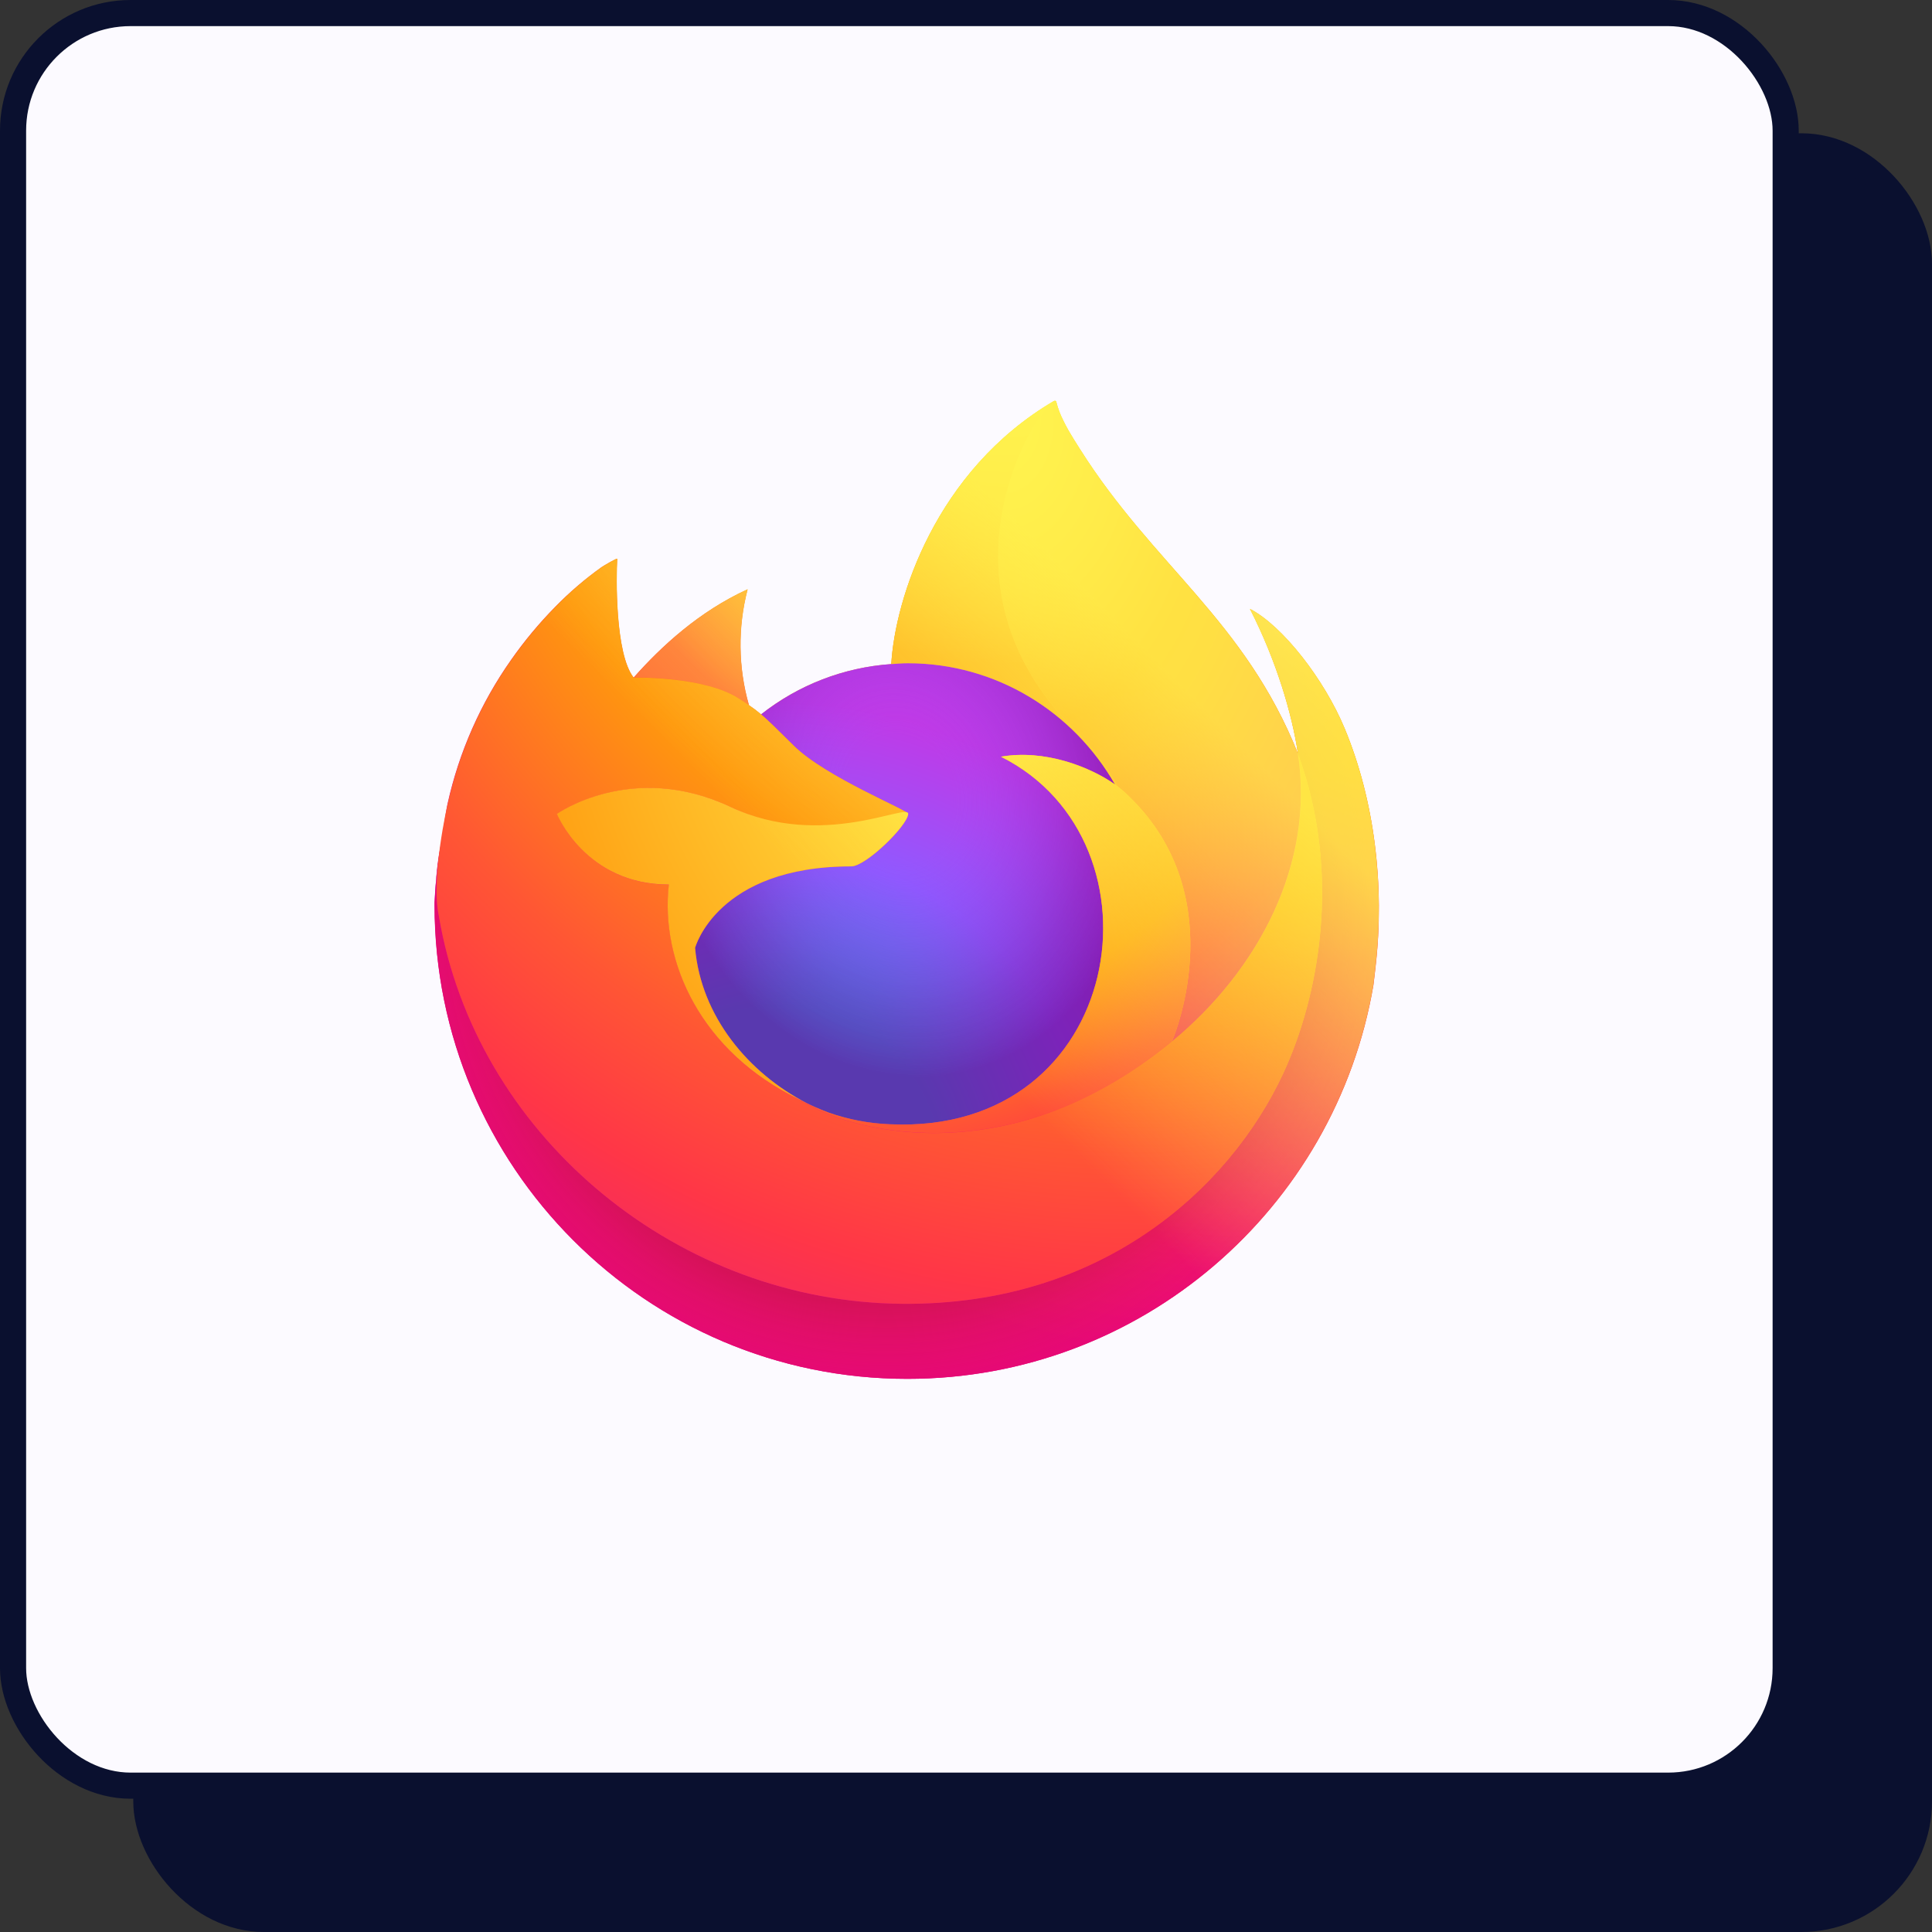 <svg width="100" height="100" viewBox="0 0 100 100" fill="none" xmlns="http://www.w3.org/2000/svg">
<rect x="0" y="0" width="100" height="100" fill="#333333" stroke="none"/>
<rect x="7.574" y="7.574" width="91.75" height="91.75" rx="6.084" fill="#0A102F" stroke="#0A102F" stroke-width="1.352"/>
<rect x="0.676" y="0.676" width="91.75" height="91.75" rx="6.084" fill="#FCFAFF" stroke="#0A102F" stroke-width="1.352"/>
<path d="M69.606 37.725C68.543 35.16 66.388 32.392 64.697 31.517C66.073 34.222 66.87 36.936 67.174 38.96C67.174 38.96 67.174 38.975 67.179 39.001C64.412 32.089 59.72 29.301 55.889 23.232C55.694 22.926 55.501 22.619 55.311 22.292C55.205 22.107 55.118 21.94 55.043 21.782C54.884 21.475 54.761 21.151 54.677 20.815C54.678 20.799 54.672 20.784 54.662 20.771C54.652 20.759 54.638 20.751 54.622 20.749C54.607 20.745 54.591 20.745 54.576 20.749C54.572 20.751 54.568 20.753 54.565 20.756C54.559 20.756 54.553 20.763 54.547 20.765L54.557 20.752C48.41 24.36 46.324 31.035 46.133 34.375C43.676 34.544 41.328 35.45 39.393 36.977C39.191 36.805 38.98 36.645 38.76 36.497C38.202 34.541 38.179 32.471 38.692 30.503C36.178 31.651 34.222 33.462 32.801 35.065H32.79C31.819 33.834 31.888 29.771 31.943 28.923C31.931 28.87 31.22 29.293 31.128 29.358C30.272 29.97 29.471 30.657 28.736 31.411C27.9 32.261 27.135 33.179 26.451 34.157C24.877 36.392 23.761 38.918 23.167 41.588C23.156 41.641 23.146 41.696 23.135 41.75C23.089 41.966 22.923 43.047 22.893 43.281V43.335C22.677 44.452 22.542 45.583 22.49 46.719V46.845C22.49 60.389 33.447 71.369 46.961 71.369C59.065 71.369 69.114 62.562 71.082 50.994C71.123 50.681 71.156 50.364 71.193 50.048C71.68 45.842 71.139 41.421 69.606 37.725ZM41.4 56.922C41.514 56.976 41.622 57.036 41.739 57.089L41.755 57.099C41.638 57.042 41.519 56.983 41.401 56.922H41.4ZM67.181 39.013V38.989V39.016V39.013Z" fill="url(#paint0_linear_1_1450)"/>
<path d="M69.608 37.724C68.545 35.16 66.391 32.391 64.699 31.517C66.076 34.222 66.872 36.936 67.177 38.96V39.01C69.486 45.284 68.228 51.664 66.415 55.562C63.611 61.593 56.822 67.776 46.195 67.475C34.722 67.148 24.608 58.606 22.719 47.426C22.375 45.662 22.719 44.767 22.892 43.335C22.681 44.438 22.601 44.758 22.496 46.719V46.844C22.496 60.388 33.452 71.369 46.967 71.369C59.071 71.369 69.12 62.562 71.088 50.994C71.129 50.681 71.162 50.364 71.199 50.048C71.683 45.841 71.142 41.421 69.608 37.724Z" fill="url(#paint1_radial_1_1450)"/>
<path d="M69.608 37.724C68.545 35.16 66.391 32.391 64.699 31.517C66.076 34.222 66.872 36.936 67.177 38.96V39.01C69.486 45.284 68.228 51.664 66.415 55.562C63.611 61.593 56.822 67.776 46.195 67.475C34.722 67.148 24.608 58.606 22.719 47.426C22.375 45.662 22.719 44.767 22.892 43.335C22.681 44.438 22.601 44.758 22.496 46.719V46.844C22.496 60.388 33.452 71.369 46.967 71.369C59.071 71.369 69.12 62.562 71.088 50.994C71.129 50.681 71.162 50.364 71.199 50.048C71.683 45.841 71.142 41.421 69.608 37.724Z" fill="url(#paint2_radial_1_1450)"/>
<path d="M57.714 40.606C57.768 40.644 57.816 40.682 57.867 40.719C57.253 39.627 56.488 38.626 55.594 37.748C47.988 30.125 53.601 21.218 54.547 20.765L54.557 20.752C48.41 24.36 46.324 31.035 46.133 34.375C46.418 34.356 46.702 34.331 46.992 34.331C51.579 34.331 55.575 36.86 57.714 40.606Z" fill="url(#paint3_radial_1_1450)"/>
<path d="M47.007 42.129C46.968 42.741 44.817 44.843 44.065 44.843C37.106 44.843 35.977 49.062 35.977 49.062C36.282 52.615 38.752 55.541 41.741 57.089C41.877 57.16 42.015 57.223 42.148 57.286C42.388 57.388 42.628 57.49 42.867 57.581C43.892 57.943 44.965 58.15 46.051 58.193C58.248 58.767 60.612 43.578 51.809 39.167C54.063 38.775 56.403 39.684 57.709 40.603C55.571 36.857 51.574 34.328 46.987 34.328C46.697 34.328 46.413 34.353 46.127 34.372C43.673 34.543 41.326 35.45 39.394 36.977C39.767 37.294 40.189 37.716 41.076 38.592C42.74 40.237 46.998 41.93 47.007 42.129Z" fill="url(#paint4_radial_1_1450)"/>
<path d="M47.007 42.129C46.968 42.741 44.817 44.843 44.065 44.843C37.106 44.843 35.977 49.062 35.977 49.062C36.282 52.615 38.752 55.541 41.741 57.089C41.877 57.16 42.015 57.223 42.148 57.286C42.388 57.388 42.628 57.49 42.867 57.581C43.892 57.943 44.965 58.15 46.051 58.193C58.248 58.767 60.612 43.578 51.809 39.167C54.063 38.775 56.403 39.684 57.709 40.603C55.571 36.857 51.574 34.328 46.987 34.328C46.697 34.328 46.413 34.353 46.127 34.372C43.673 34.543 41.326 35.45 39.394 36.977C39.767 37.294 40.189 37.716 41.076 38.592C42.74 40.237 46.998 41.93 47.007 42.129Z" fill="url(#paint5_radial_1_1450)"/>
<path d="M38.258 36.161C38.457 36.29 38.62 36.398 38.767 36.497C38.21 34.541 38.186 32.471 38.699 30.503C36.185 31.651 34.23 33.462 32.809 35.065C32.924 35.062 36.473 34.998 38.258 36.161Z" fill="url(#paint6_radial_1_1450)"/>
<path d="M22.717 47.426C24.605 58.606 34.72 67.148 46.2 67.475C56.828 67.776 63.613 61.593 66.421 55.562C68.233 51.663 69.492 45.284 67.183 39.01V38.963C67.183 38.969 67.183 38.978 67.188 39.004C68.055 44.685 65.172 50.189 60.666 53.91C60.661 53.921 60.657 53.931 60.653 53.942C51.87 61.109 43.467 58.266 41.765 57.105C41.647 57.048 41.528 56.989 41.41 56.928C36.289 54.479 34.174 49.8 34.627 45.79C30.305 45.79 28.83 42.135 28.83 42.135C28.83 42.135 32.712 39.361 37.828 41.774C42.565 44.009 47.015 42.136 47.015 42.135C47.006 41.936 42.748 40.238 41.087 38.598C40.2 37.722 39.778 37.3 39.405 36.983C39.203 36.811 38.991 36.651 38.771 36.503C38.626 36.401 38.466 36.299 38.262 36.167C36.477 35.004 32.928 35.068 32.811 35.071H32.799C31.829 33.84 31.897 29.777 31.952 28.929C31.941 28.876 31.229 29.299 31.138 29.364C30.281 29.976 29.481 30.663 28.746 31.417C27.909 32.267 27.145 33.185 26.461 34.163C24.887 36.398 23.771 38.924 23.177 41.594C23.158 41.641 22.287 45.45 22.717 47.426Z" fill="url(#paint7_radial_1_1450)"/>
<path d="M55.594 37.748C56.488 38.626 57.253 39.627 57.867 40.72C57.995 40.816 58.117 40.918 58.234 41.026C63.781 46.145 60.879 53.391 60.658 53.911C65.165 50.19 68.048 44.686 67.18 39.005C64.414 32.089 59.721 29.301 55.89 23.232C55.695 22.926 55.502 22.619 55.312 22.292C55.206 22.107 55.119 21.94 55.044 21.782C54.885 21.475 54.762 21.151 54.678 20.815C54.679 20.799 54.673 20.784 54.663 20.771C54.653 20.759 54.639 20.751 54.623 20.749C54.608 20.745 54.592 20.745 54.577 20.749C54.573 20.751 54.569 20.753 54.566 20.756C54.56 20.756 54.554 20.763 54.548 20.765C53.601 21.218 47.988 30.125 55.594 37.748Z" fill="url(#paint8_radial_1_1450)"/>
<path d="M58.232 41.021C58.115 40.913 57.992 40.81 57.865 40.715C57.815 40.677 57.763 40.639 57.712 40.601C56.406 39.683 54.066 38.773 51.813 39.165C60.614 43.576 58.251 58.765 46.054 58.191C44.968 58.148 43.895 57.941 42.87 57.579C42.631 57.489 42.391 57.39 42.151 57.284C42.013 57.221 41.876 57.157 41.744 57.087L41.76 57.097C43.462 58.261 51.865 61.104 60.648 53.934C60.648 53.934 60.653 53.921 60.661 53.902C60.879 53.391 63.781 46.145 58.232 41.021Z" fill="url(#paint9_radial_1_1450)"/>
<path d="M35.977 49.062C35.977 49.062 37.106 44.843 44.064 44.843C44.817 44.843 46.968 42.739 47.007 42.129C47.047 41.518 42.557 44.002 37.819 41.767C32.704 39.355 28.822 42.129 28.822 42.129C28.822 42.129 30.297 45.784 34.619 45.784C34.166 49.794 36.281 54.468 41.402 56.922C41.516 56.976 41.624 57.036 41.741 57.089C38.752 55.544 36.285 52.615 35.977 49.062Z" fill="url(#paint10_radial_1_1450)"/>
<path d="M69.606 37.725C68.543 35.16 66.388 32.392 64.697 31.517C66.073 34.222 66.87 36.936 67.174 38.96C67.174 38.96 67.174 38.975 67.179 39.001C64.412 32.089 59.72 29.301 55.889 23.232C55.694 22.926 55.501 22.619 55.311 22.292C55.205 22.107 55.118 21.94 55.043 21.782C54.884 21.475 54.761 21.151 54.677 20.815C54.678 20.799 54.672 20.784 54.662 20.771C54.652 20.759 54.638 20.751 54.622 20.749C54.607 20.745 54.591 20.745 54.576 20.749C54.572 20.751 54.568 20.753 54.565 20.756C54.559 20.756 54.553 20.763 54.547 20.765L54.557 20.752C48.41 24.36 46.324 31.035 46.133 34.375C46.418 34.356 46.702 34.331 46.992 34.331C51.58 34.331 55.575 36.86 57.715 40.606C56.408 39.688 54.068 38.778 51.815 39.171C60.617 43.581 58.253 58.77 46.057 58.197C44.971 58.153 43.897 57.947 42.873 57.584C42.633 57.495 42.393 57.395 42.154 57.289C42.015 57.226 41.878 57.163 41.746 57.092L41.763 57.103C41.645 57.045 41.525 56.986 41.407 56.925C41.521 56.979 41.629 57.039 41.746 57.092C38.752 55.544 36.284 52.615 35.976 49.062C35.976 49.062 37.105 44.843 44.064 44.843C44.816 44.843 46.967 42.739 47.007 42.129C46.997 41.93 42.739 40.232 41.078 38.592C40.191 37.717 39.77 37.294 39.396 36.977C39.194 36.805 38.983 36.645 38.763 36.497C38.205 34.541 38.182 32.471 38.695 30.503C36.181 31.651 34.225 33.462 32.804 35.065H32.793C31.823 33.834 31.891 29.771 31.946 28.923C31.934 28.87 31.223 29.293 31.131 29.358C30.275 29.97 29.474 30.657 28.739 31.411C27.903 32.261 27.138 33.179 26.454 34.157C24.881 36.392 23.764 38.918 23.17 41.588C23.159 41.641 23.149 41.696 23.138 41.75C23.092 41.966 22.884 43.062 22.856 43.297C22.856 43.315 22.856 43.279 22.856 43.297C22.665 44.429 22.543 45.572 22.49 46.719V46.845C22.49 60.389 33.447 71.369 46.961 71.369C59.065 71.369 69.114 62.562 71.082 50.994C71.123 50.681 71.156 50.364 71.193 50.048C71.68 45.842 71.139 41.421 69.606 37.725ZM67.178 38.984V39.01V38.984Z" fill="url(#paint11_linear_1_1450)"/>
<defs>
<linearGradient id="paint0_linear_1_1450" x1="66.367" y1="28.588" x2="25.657" y2="67.779" gradientUnits="userSpaceOnUse">
<stop offset="0.05" stop-color="#FFF44F"/>
<stop offset="0.11" stop-color="#FFE847"/>
<stop offset="0.22" stop-color="#FFC830"/>
<stop offset="0.37" stop-color="#FF980E"/>
<stop offset="0.4" stop-color="#FF8B16"/>
<stop offset="0.46" stop-color="#FF672A"/>
<stop offset="0.53" stop-color="#FF3647"/>
<stop offset="0.7" stop-color="#E31587"/>
</linearGradient>
<radialGradient id="paint1_radial_1_1450" cx="0" cy="0" r="1" gradientUnits="userSpaceOnUse" gradientTransform="translate(64.492 26.364) scale(51.015 51.127)">
<stop offset="0.13" stop-color="#FFBD4F"/>
<stop offset="0.19" stop-color="#FFAC31"/>
<stop offset="0.25" stop-color="#FF9D17"/>
<stop offset="0.28" stop-color="#FF980E"/>
<stop offset="0.4" stop-color="#FF563B"/>
<stop offset="0.47" stop-color="#FF3750"/>
<stop offset="0.71" stop-color="#F5156C"/>
<stop offset="0.78" stop-color="#EB0878"/>
<stop offset="0.86" stop-color="#E50080"/>
</radialGradient>
<radialGradient id="paint2_radial_1_1450" cx="0" cy="0" r="1" gradientUnits="userSpaceOnUse" gradientTransform="translate(45.851 47.266) scale(51.015 51.127)">
<stop offset="0.3" stop-color="#960E18"/>
<stop offset="0.35" stop-color="#B11927" stop-opacity="0.74"/>
<stop offset="0.43" stop-color="#DB293D" stop-opacity="0.34"/>
<stop offset="0.5" stop-color="#F5334B" stop-opacity="0.09"/>
<stop offset="0.53" stop-color="#FF3750" stop-opacity="0"/>
</radialGradient>
<radialGradient id="paint3_radial_1_1450" cx="0" cy="0" r="1" gradientUnits="userSpaceOnUse" gradientTransform="translate(52 14.761) scale(36.958 37.039)">
<stop offset="0.13" stop-color="#FFF44F"/>
<stop offset="0.25" stop-color="#FFDC3E"/>
<stop offset="0.51" stop-color="#FF9D12"/>
<stop offset="0.53" stop-color="#FF980E"/>
</radialGradient>
<radialGradient id="paint4_radial_1_1450" cx="0" cy="0" r="1" gradientUnits="userSpaceOnUse" gradientTransform="translate(40.206 60.621) scale(24.29 24.344)">
<stop offset="0.35" stop-color="#3A8EE6"/>
<stop offset="0.47" stop-color="#5C79F0"/>
<stop offset="0.67" stop-color="#9059FF"/>
<stop offset="1" stop-color="#C139E6"/>
</radialGradient>
<radialGradient id="paint5_radial_1_1450" cx="0" cy="0" r="1" gradientUnits="userSpaceOnUse" gradientTransform="translate(46.581 41.19) rotate(-13.927) scale(12.871 15.149)">
<stop offset="0.21" stop-color="#9059FF" stop-opacity="0"/>
<stop offset="0.28" stop-color="#8C4FF3" stop-opacity="0.06"/>
<stop offset="0.75" stop-color="#7716A8" stop-opacity="0.45"/>
<stop offset="0.97" stop-color="#6E008B" stop-opacity="0.6"/>
</radialGradient>
<radialGradient id="paint6_radial_1_1450" cx="0" cy="0" r="1" gradientUnits="userSpaceOnUse" gradientTransform="translate(45.206 24.273) scale(17.475 17.514)">
<stop stop-color="#FFE226"/>
<stop offset="0.12" stop-color="#FFDB27"/>
<stop offset="0.3" stop-color="#FFC82A"/>
<stop offset="0.5" stop-color="#FFA930"/>
<stop offset="0.73" stop-color="#FF7E37"/>
<stop offset="0.79" stop-color="#FF7139"/>
</radialGradient>
<radialGradient id="paint7_radial_1_1450" cx="0" cy="0" r="1" gradientUnits="userSpaceOnUse" gradientTransform="translate(58.94 13.165) scale(74.557 74.721)">
<stop offset="0.11" stop-color="#FFF44F"/>
<stop offset="0.46" stop-color="#FF980E"/>
<stop offset="0.62" stop-color="#FF5634"/>
<stop offset="0.72" stop-color="#FF3647"/>
<stop offset="0.9" stop-color="#E31587"/>
</radialGradient>
<radialGradient id="paint8_radial_1_1450" cx="0" cy="0" r="1" gradientUnits="userSpaceOnUse" gradientTransform="translate(51.734 21.328) rotate(84.245) scale(54.463 35.706)">
<stop stop-color="#FFF44F"/>
<stop offset="0.06" stop-color="#FFE847"/>
<stop offset="0.17" stop-color="#FFC830"/>
<stop offset="0.3" stop-color="#FF980E"/>
<stop offset="0.36" stop-color="#FF8B16"/>
<stop offset="0.45" stop-color="#FF672A"/>
<stop offset="0.57" stop-color="#FF3647"/>
<stop offset="0.74" stop-color="#E31587"/>
</radialGradient>
<radialGradient id="paint9_radial_1_1450" cx="0" cy="0" r="1" gradientUnits="userSpaceOnUse" gradientTransform="translate(44.793 30.759) scale(46.546 46.648)">
<stop offset="0.14" stop-color="#FFF44F"/>
<stop offset="0.48" stop-color="#FF980E"/>
<stop offset="0.59" stop-color="#FF5634"/>
<stop offset="0.66" stop-color="#FF3647"/>
<stop offset="0.9" stop-color="#E31587"/>
</radialGradient>
<radialGradient id="paint10_radial_1_1450" cx="0" cy="0" r="1" gradientUnits="userSpaceOnUse" gradientTransform="translate(57.08 33.489) scale(50.945 51.057)">
<stop offset="0.09" stop-color="#FFF44F"/>
<stop offset="0.23" stop-color="#FFE141"/>
<stop offset="0.51" stop-color="#FFAF1E"/>
<stop offset="0.63" stop-color="#FF980E"/>
</radialGradient>
<linearGradient id="paint11_linear_1_1450" x1="65.878" y1="28.378" x2="31.237" y2="62.944" gradientUnits="userSpaceOnUse">
<stop offset="0.17" stop-color="#FFF44F" stop-opacity="0.8"/>
<stop offset="0.27" stop-color="#FFF44F" stop-opacity="0.63"/>
<stop offset="0.49" stop-color="#FFF44F" stop-opacity="0.22"/>
<stop offset="0.6" stop-color="#FFF44F" stop-opacity="0"/>
</linearGradient>
</defs>
</svg>
